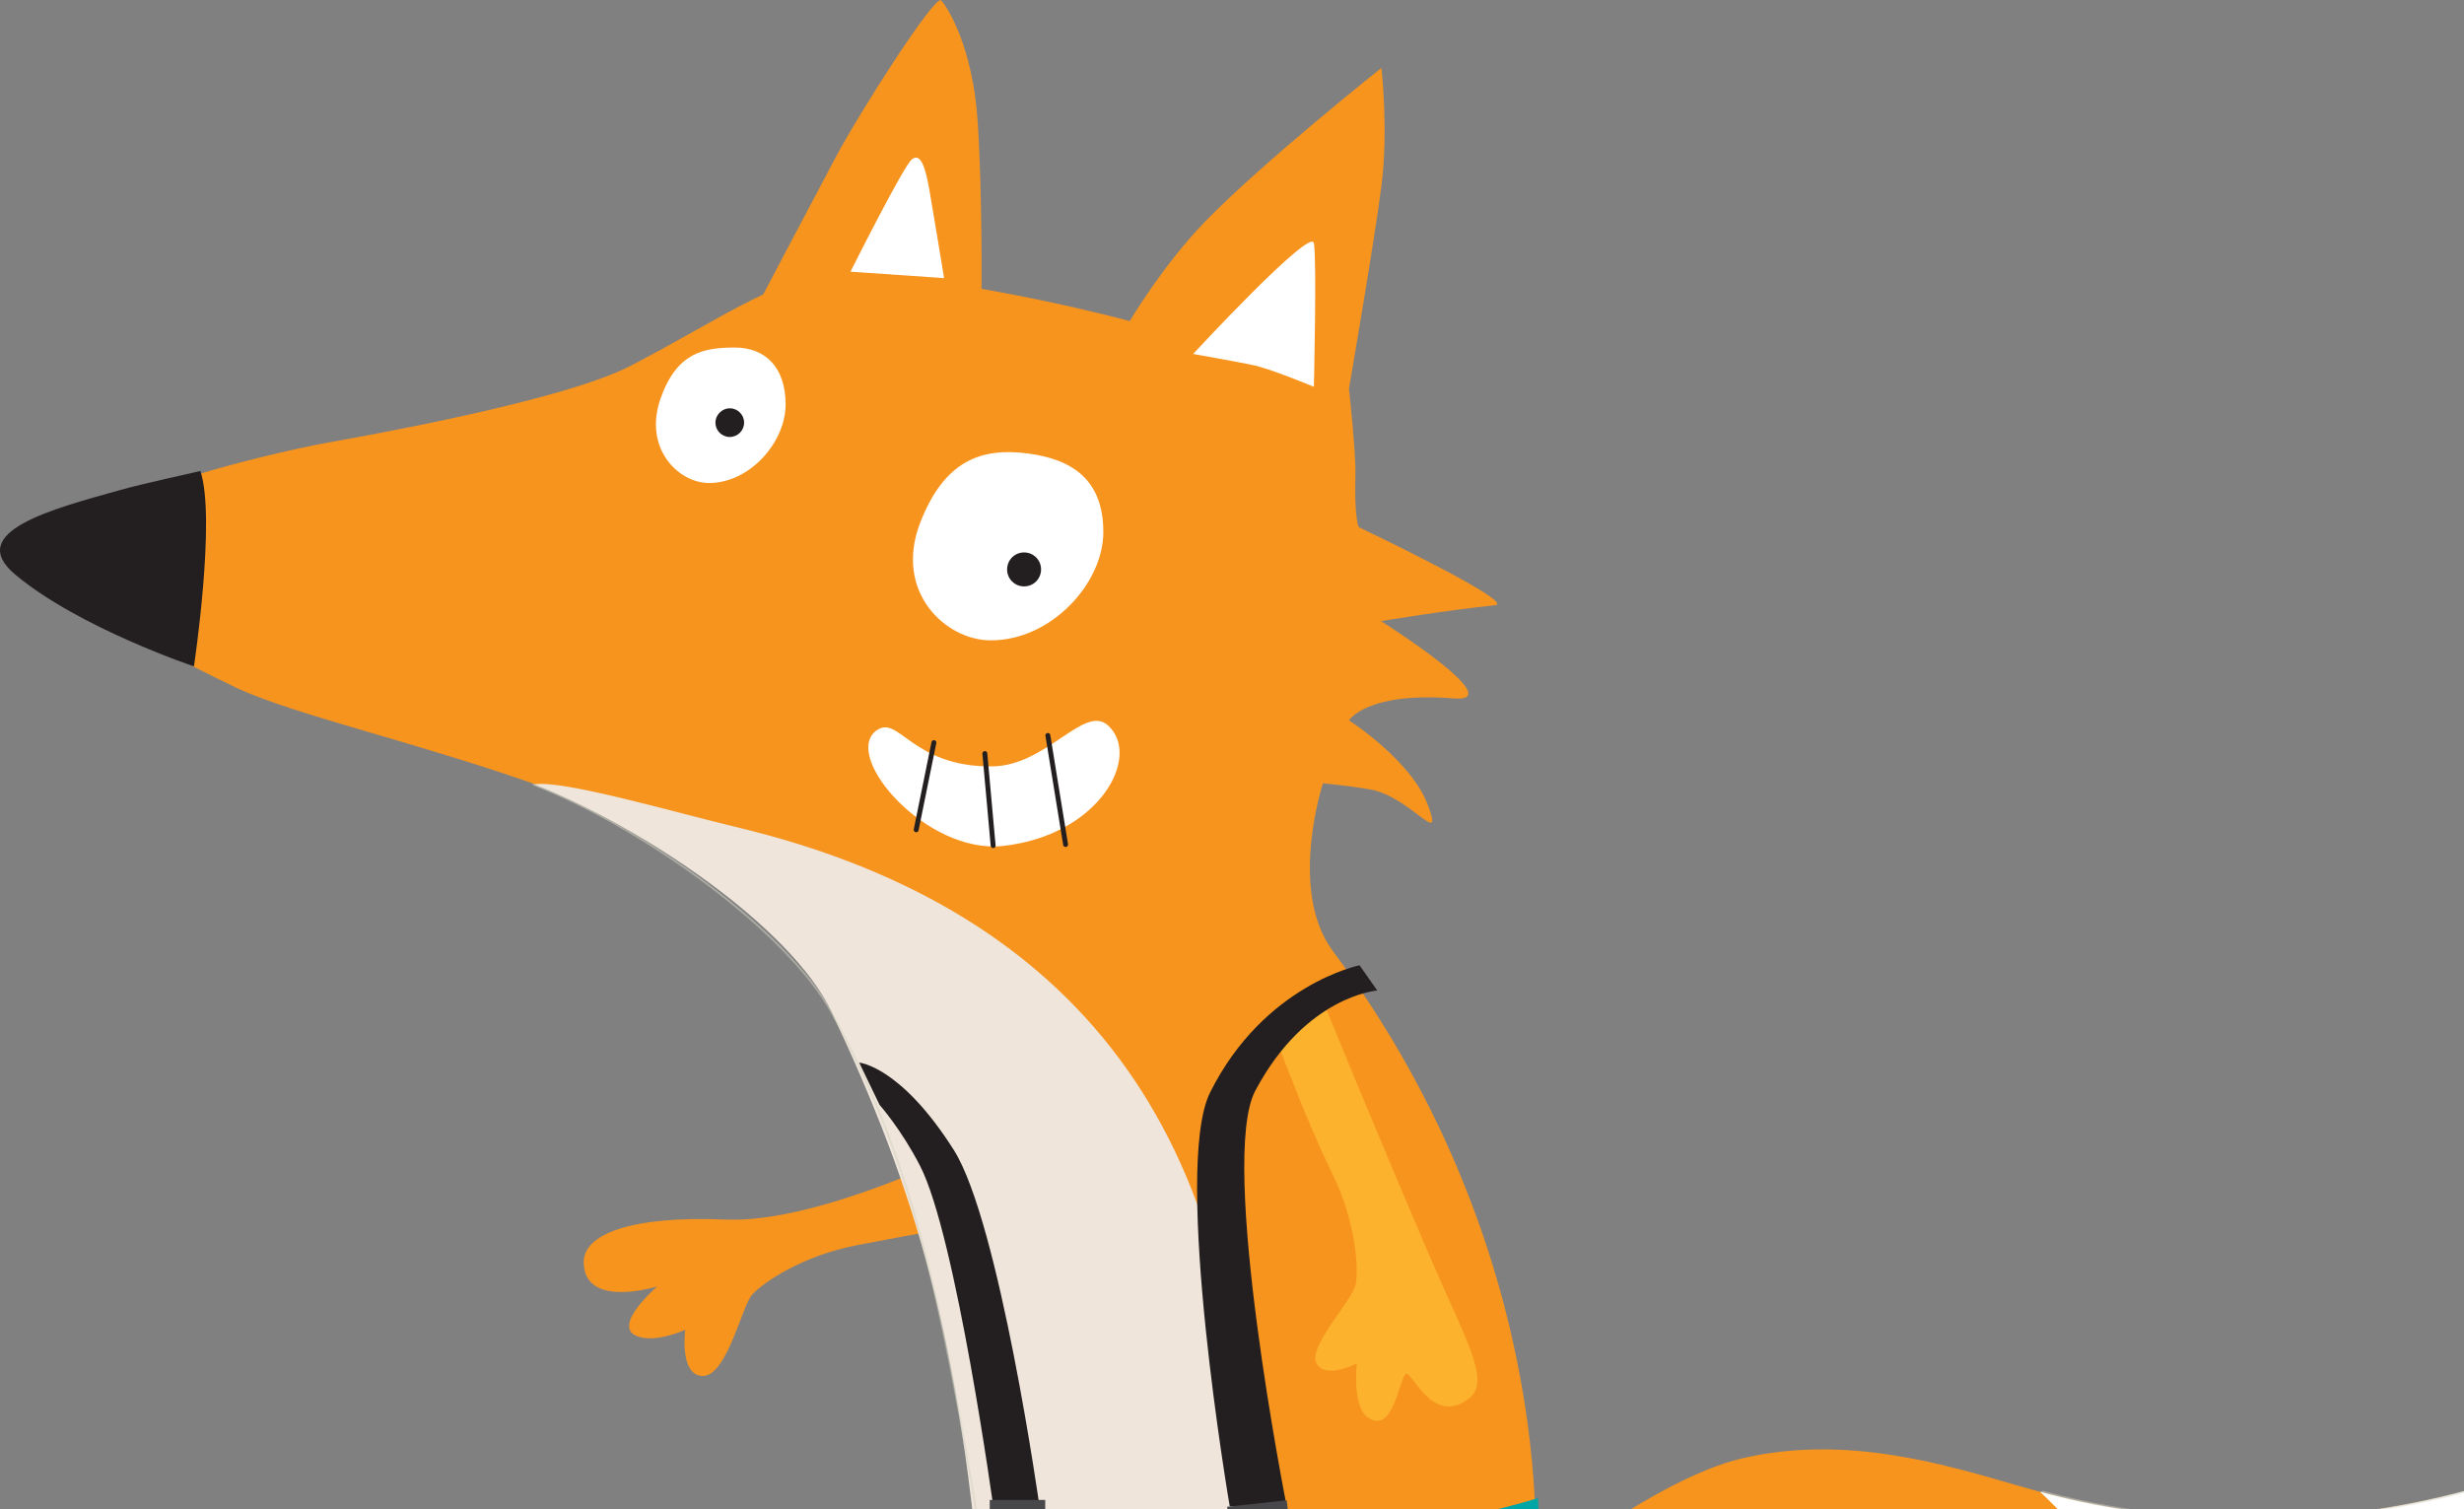 <?xml version="1.0" encoding="utf-8"?>
<!-- Generator: Adobe Illustrator 26.5.0, SVG Export Plug-In . SVG Version: 6.00 Build 0)  -->
<svg version="1.1" id="Capa_1" xmlns="http://www.w3.org/2000/svg" xmlns:xlink="http://www.w3.org/1999/xlink" x="0px" y="0px"
	 viewBox="0 0 653 400" style="enable-background:new 0 0 653 400;" xml:space="preserve">
<rect x="0" y="0" width="653" height="400" fill="#808080" stroke="none"/>
<style type="text/css">
	.st0{fill:#F7941E;}
	.st1{fill:#EFE5DA;}
	.st2{opacity:0.8;}
	.st3{opacity:0.8;fill:none;stroke:#D3D2C2;stroke-width:0.5;stroke-linecap:round;enable-background:new    ;}
	.st4{fill:#231F20;}
	.st5{fill:#FFFFFF;}
	.st6{fill:#00A5A5;}
	.st7{fill:#FCB22C;}
	.st8{fill:#48484A;}
	.st9{fill:none;stroke:#231F20;stroke-width:1.3;stroke-linecap:round;}
</style>
<path class="st0" d="M263.4,323.4c0,0-22.1,3.8-36.4,6.6c-14.4,2.8-24.6,9.8-27.6,13c-3,3.2-7.2,24.2-14.5,21.4
	c-4.7-1.7-3.3-12-3.3-12s-7.5,3.5-12.5,1.8c-7.5-2.5,5.1-13.3,5.1-13.3s-19.3,6.1-19.5-6.3c-0.2-7.5,12.5-12.5,37.8-11.4
	c24.4,1,63.7-18.6,63.7-18.6"/>
<path class="st0" d="M299.4,85.1c0,0-36.7-10.1-74-13.1c-15.5-1.2-35.3,13.1-58.4,25c-18,9.3-70.7,18.6-80.2,20.3
	c-16.4,3-69.2,15.6-69.2,27.5c0,11.9,13.4,22.4,44.7,37.3C93.6,197,198,211.9,221.8,262.6c23.9,50.7,40.3,137.2,43.2,173
	c3,35.8,13.4,80.5,13.4,80.5s-51.2-1.5-43.7,8.9c7.5,10.4,27.1,0.2,27.1,0.2s-5.8,13.3,0.2,14.8c6,1.5,13.6-11.6,13.6-11.6
	s-1.6,10.3,10.3,11.7c11.9,1.4,14.6-6.2,11.6-19.6c-3-13.4-2.4-63.2-1.4-64c1.4-1.1,74.8,0,74.8,0l5.1,58.1c0,0-39.4,9-34.9,14.9
	c4.5,6,23.4-2.7,23.4-2.7s-14.4,10.8-5.5,13.5c8.9,2.7,17.7-6,17.7-6c-4.7,20.1,24.4,8.8,19.6-9.2v-74.6c0,0,29.7,47.5,85,47.7
	c68.9,0.3,160-58,189.7-89.1c30.6-32,18.9-23.3-18.1-13.8c-51.3,13.2-91.7,6.1-117.8-1.5c-19.3-5.6-45.8-13.8-73.5-7.3
	c-22.9,5.4-55,31.4-55,31.4s8.4-83-53.4-165.9c-11.9-16-2.6-44.4-2.6-44.4s6,0.5,12.5,1.6c10.7,1.9,19.8,16,15.3,4.1
	c-4.5-11.9-20.9-22.4-20.9-22.4s4.8-7.7,27.8-5.8c15.1,1.2-19.3-20.5-19.3-20.5s18.1-3,30.2-4.2c6.1-0.6-36.1-20.7-36.1-20.7
	s-1.2-2.1-0.9-13.7c0.2-5.8-1.7-23-1.7-23s6.7-38.8,8.6-53.7c1.9-14.9,0-31.3,0-31.3s-31.5,25-46.9,40.9
	C308,70.5,299.4,85.1,299.4,85.1z"/>
<path class="st1" d="M220.5,268.4c22.3,47.5,34.1,86.1,40.1,161.8c16.5,0.3,54.7-1.3,70.5,0c1.3-10.2-1.2-20.9-1.2-31.6
	c0-103.4-49.5-158.9-134.3-179.3c-15.6-3.7-47.1-12.9-54.1-11.4C170.5,219.2,209.9,245.8,220.5,268.4z"/>
<g class="st2">
	<g class="st2">
		<path class="st3" d="M141.4,207.9c29.1,11.4,67.1,38.7,79.1,60.6c21.4,38.9,28.8,75.3,39.3,138.4"/>
	</g>
</g>
<path class="st4" d="M31.7,129.9c-17.4,4.9-41.5,11-27.5,22.5c16.8,14,47.2,24.2,47.2,24.2s5.9-39.3,1.7-51.8
	C53.1,124.9,38,128.1,31.7,129.9z"/>
<path class="st0" d="M201.7,79.1c0,0,12.8-24.3,19.6-37.1c6.8-12.8,26.5-43.5,28.1-41.9c1.6,1.6,8.4,12.2,9.7,32.1
	c1.3,19.9,1,45.6,1,45.6L201.7,79.1z"/>
<path class="st5" d="M316.2,93.8c0,0,31.1-33.6,32-29.4c0.8,4.1,0,38.1,0,38.1s-12-5-16.4-5.8C327.5,95.8,316.2,93.8,316.2,93.8z"/>
<path class="st5" d="M241.7,42.2c2.2-1.7,3.5,1.8,4.6,8.1c1.1,6.3,3.9,23.4,3.9,23.4L225.4,72C225.4,72,239.5,43.8,241.7,42.2z"/>
<path class="st5" d="M292.4,141c0,13.6-13.8,28.7-29.8,28.7c-12,0-25.7-12.8-18.8-31c6.4-16.7,16.3-20.2,28.8-18.5
	C284.5,121.8,292.4,127.4,292.4,141z"/>
<path class="st5" d="M208.2,107.2c0,9.9-9.4,20.8-20.3,20.8c-8.2,0-17.5-9.3-12.8-22.5c4.3-12.1,11.4-13.4,19.6-13.4
	C202.8,92.1,208.2,97.3,208.2,107.2z"/>
<path class="st4" d="M266.9,150.9c0,2.5,2,4.5,4.5,4.5c2.5,0,4.5-2,4.5-4.5c0-2.5-2-4.5-4.5-4.5
	C268.9,146.4,266.9,148.4,266.9,150.9z"/>
<path class="st4" d="M189.6,112c0,2.1,1.7,3.8,3.8,3.8c2.1,0,3.8-1.7,3.8-3.8c0-2.1-1.7-3.8-3.8-3.8
	C191.4,108.2,189.6,109.9,189.6,112z"/>
<path class="st6" d="M259.1,406.2c0,0,72.4,1.3,98.1,0c25.6-1.3,50.4-9.2,50.4-9.2s1,25.6,0,46.5c-1.1,23.6-5.1,43.6-5.1,43.6
	s-42-6.2-49.9-5l-2.5-13.3l-50.7-3.9v14.4h-38.5L259.1,406.2z"/>
<path class="st7" d="M338.3,275.6c0,0,8,21.7,14.5,34.8c6.5,13.1,7.3,25.5,6.5,29.8c-0.7,4.4-12.9,16.7-10.4,21.1
	c2.4,4.4,10.7,0,10.7,0s-1.4,11.5,3,14.4c6.6,4.4,8.1-9.9,9.9-11.5c1.6-1.5,6.8,13.9,16.7,6.5c6-4.5-0.3-14.7-10-37.1
	C365,300.6,350.9,266,350.9,266"/>
<path class="st4" d="M341,399.2c0,0-18.2-91.8-8.3-110.2c13.4-25.2,32.3-26.5,32.3-26.5l-4.7-6.7c0,0-25.3,5.1-39.6,33.7
	c-10.1,20.3,5.2,109.7,5.2,109.7H341z"/>
<path class="st4" d="M263.4,400.4c0,0-10-73-19.6-91.5c-5-9.7-10.7-16.1-10.7-16.1l-5.4-11.2c0,0,11,0.9,25.1,23.2
	c12.1,19.2,22.7,94.5,22.7,94.5L263.4,400.4z"/>
<path class="st8" d="M326.5,408.2l15.6-1.3l-1.1-9.3l-15.8,1.7L326.5,408.2z"/>
<path class="st8" d="M277,397.5h-14.7v9.4H277V397.5z"/>
<path class="st5" d="M232,193.8c6.1-5,9.3,9.5,30.9,9.3c14.5-0.1,24.5-16.7,30.8-10.8c8.9,8.2-2.4,29.2-28.1,31.9
	C245.4,226.2,223.5,200.8,232,193.8z"/>
<path class="st9" d="M261,199.7l2.2,24.4"/>
<path class="st9" d="M277.7,194.9l4.7,28.9"/>
<path class="st9" d="M247.5,196.8l-4.7,23.1"/>
<path class="st5" d="M666,391.3c-51.5,17.2-98,11.5-125.4,4c10.5,9.9,28.6,29.9,23.1,29.8c-7.7-0.3-40.5,10.8-31.2,11.2
	c9.3,0.3,31.7,5.2,31.7,5.2s-26.4,18.8-23.3,20.3c3,1.5,34.1-5.6,34.1-5.6s-2,9.8-2,17.9c46-16.8,72.9-41.7,92-58.1
	C698.3,387.1,697.6,380.7,666,391.3z"/>
<g class="st2">
	<g class="st2">
		<path class="st3" d="M573.6,474c47.4-23.4,72.9-41.7,92-58.1c33.4-28.8,32.7-35.2,1.1-24.6c-51.5,17.2-98,11.5-125.4,4"/>
	</g>
</g>
</svg>
